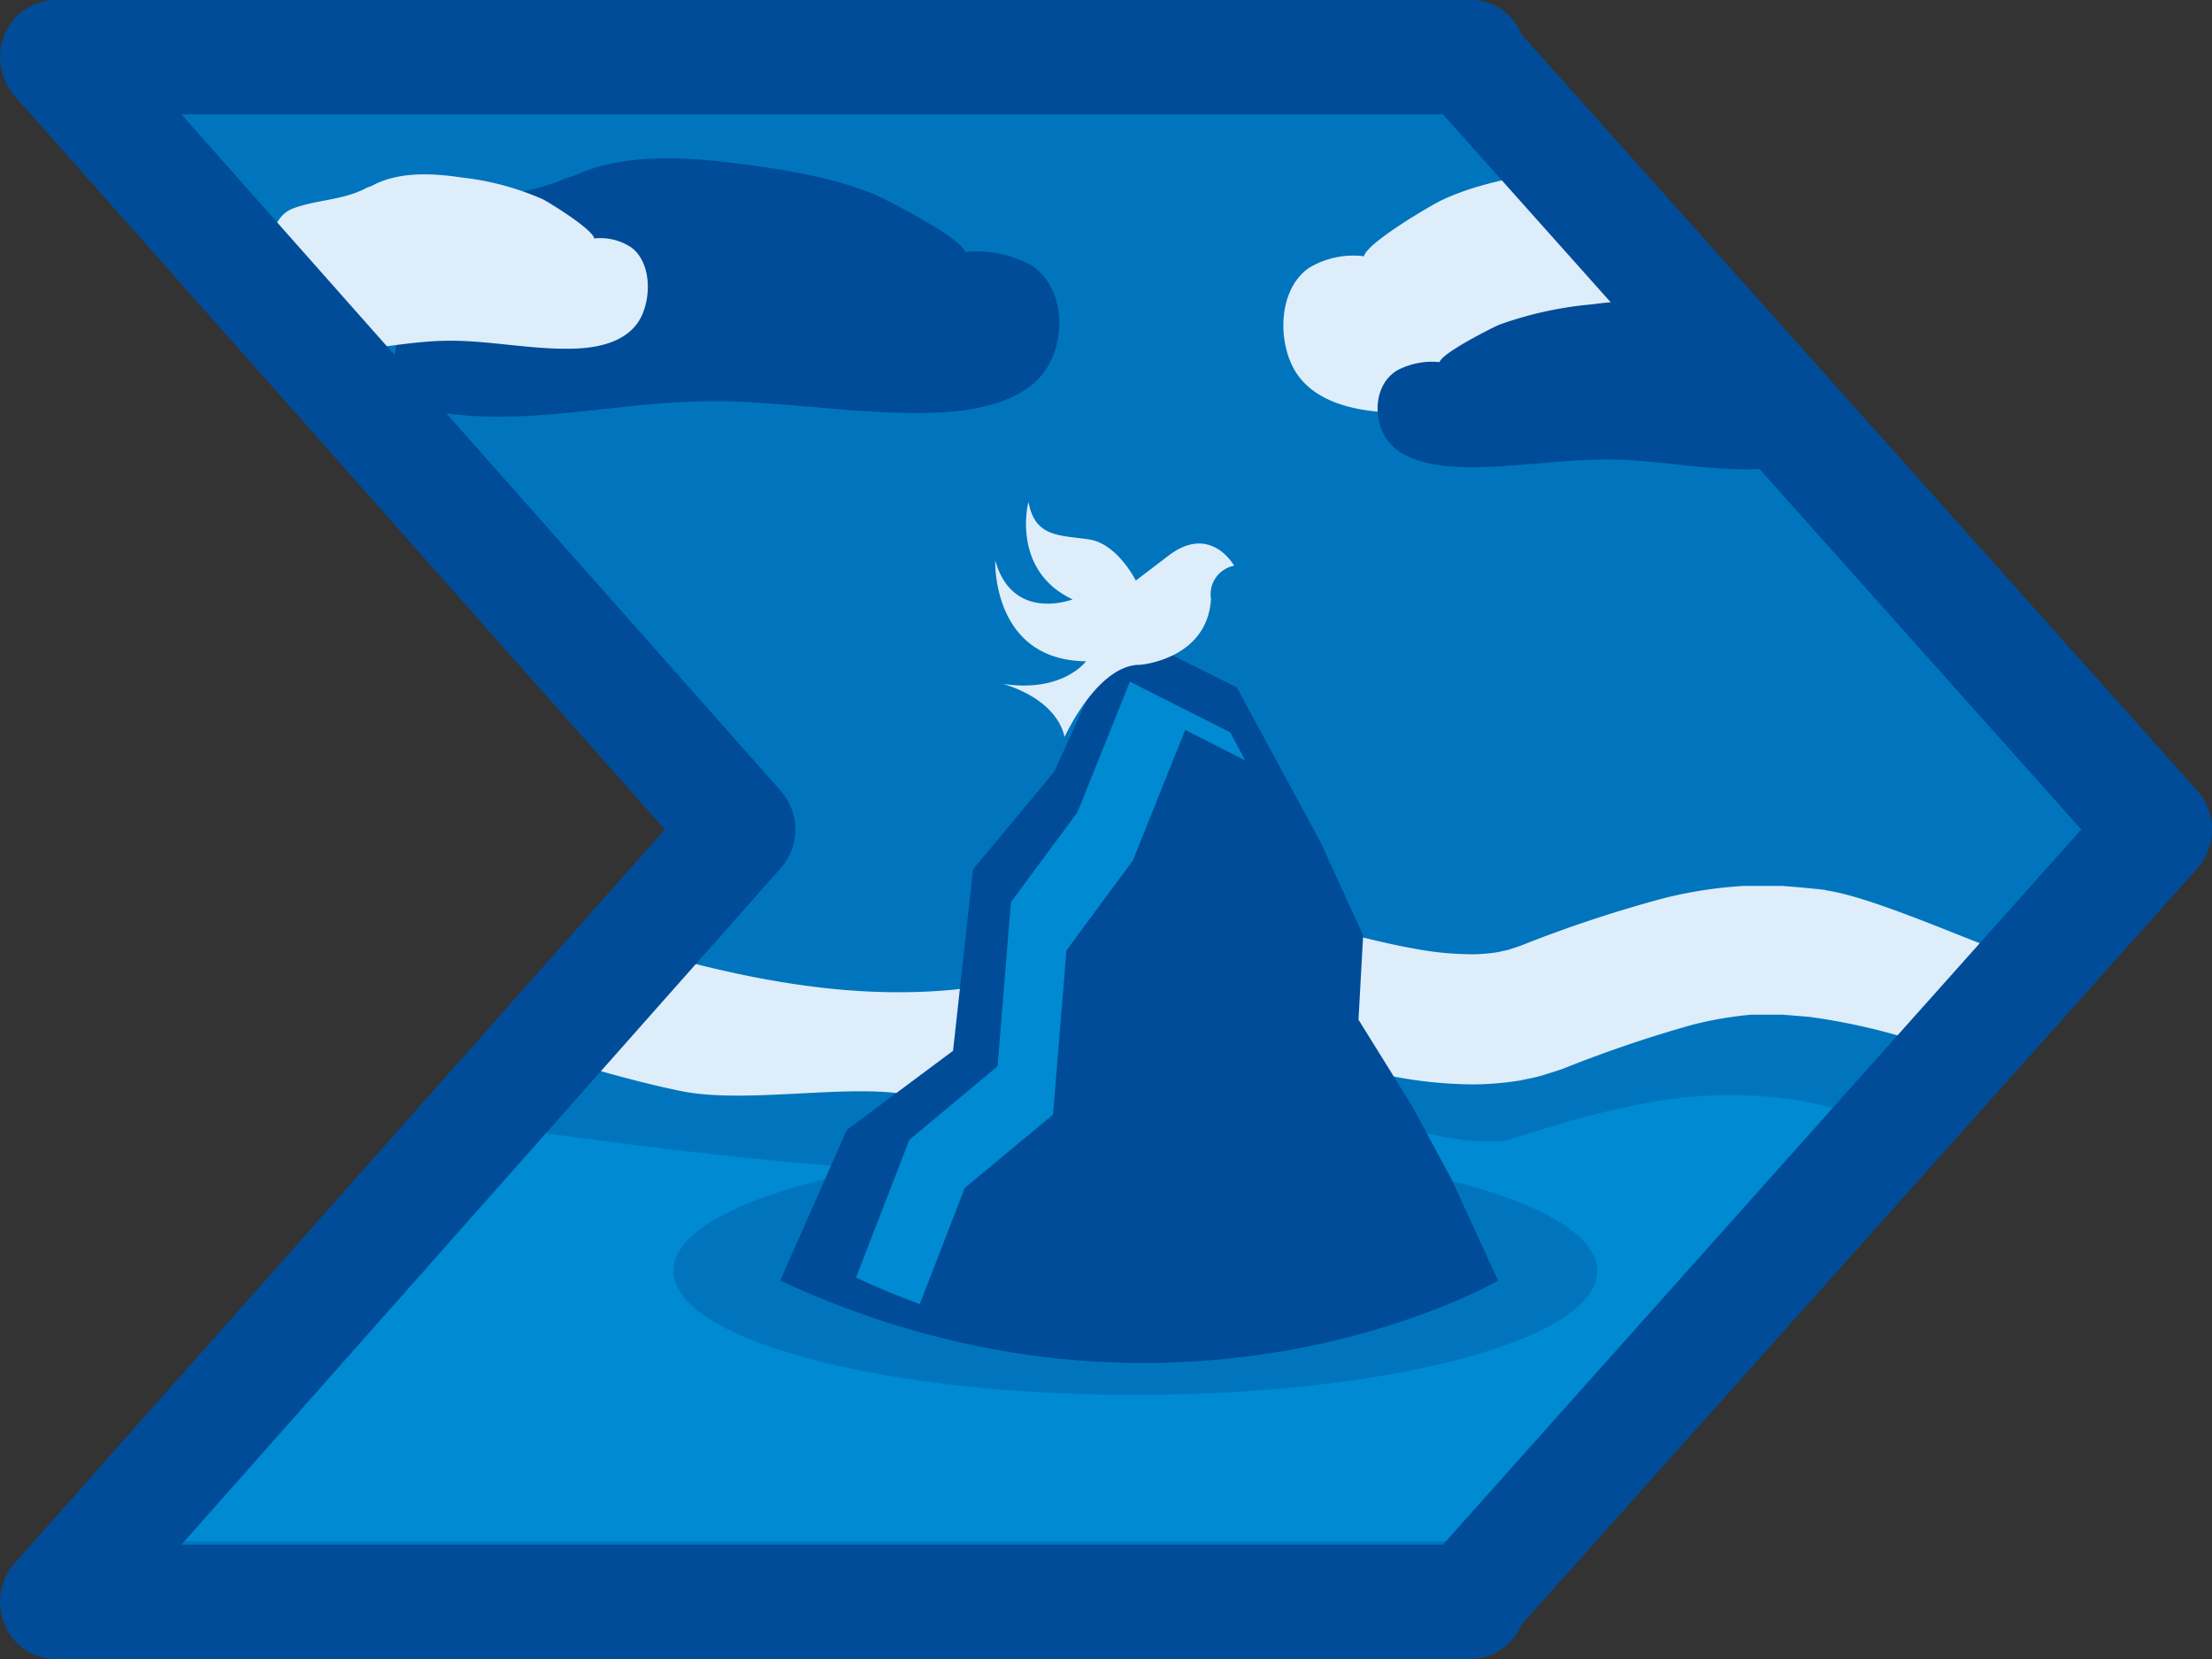 <svg id="Capa_1" data-name="Capa 1" xmlns="http://www.w3.org/2000/svg" viewBox="0 0 256 192"><rect x="0" y="0" width="256" height="192" fill="#333333" stroke="none"/><defs><style>.cls-1{fill:#0075be;}.cls-2{fill:#deedfa;}.cls-3{fill:#008ad1;}.cls-4{fill:#004c98;}</style></defs><title>ids</title><polygon class="cls-1" points="170.24 7.15 170.24 6.62 170 6.89 169.76 6.62 6.41 6.62 85.63 96 6.42 185.38 169.76 185.38 170 185.11 170.24 185.38 170.24 184.86 249.59 96 170.24 7.15"/><path class="cls-2" d="M211.28,103c-1.61-.19-3.34-.34-5-.47h-3.68l-.48,0-.3,0a49.89,49.89,0,0,0-9.29,1.43,150.09,150.09,0,0,0-16.32,5.4c-.76.3-1.06.36-1.45.5s-.85.19-1.27.31a20.14,20.14,0,0,1-2.92.27,36.54,36.54,0,0,1-6.77-.63c-4.78-.85-9.8-2.27-15.05-3.75-2.64-.73-5.33-1.49-8.31-2.07a35.91,35.91,0,0,0-4.88-.64,17.71,17.71,0,0,0-6.43.71,12.52,12.52,0,0,0-2,.87,12.19,12.19,0,0,0-2,1.43c-.32.3-.64.62-.94.93s-.3.31-.45.5l-.47.66c-.29.45-.57.93-.83,1.42-.1.2-.28.56-.3.64l-.09.23-.42,1.17a4.78,4.78,0,0,1-.92.56,16.33,16.33,0,0,1-2.54.79c-16.42,3.83-33,.09-49-4.94v14.36h-4c4.49,1.36,9,2.63,13.59,3.58,7,1.45,17.94-.58,25,.24a63.5,63.5,0,0,0,16.66,0,28,28,0,0,0,4.91-1.26,16.23,16.23,0,0,0,5.55-3.34,13,13,0,0,0,2.54-3.28,6.51,6.51,0,0,0,.49-1c.21,0,.45,0,.7,0a26.38,26.38,0,0,1,3,.53c2.24.54,4.71,1.26,7.24,2a146.4,146.4,0,0,0,16.42,4.43,50.06,50.06,0,0,0,9.48.92,36.48,36.48,0,0,0,5.21-.46c.92-.21,1.81-.34,2.73-.64s1.93-.59,2.45-.81a145.66,145.66,0,0,1,14.76-5,43.56,43.56,0,0,1,6.78-1.16l.24,0h.36l1,0,2,0,3.08.25A73.17,73.17,0,0,1,220,119.94l11.68-9.83c-4.58-1.57-15.06-6.31-20.4-7.08"/><path class="cls-3" d="M128.15,131l0-.16s0-.06,0-.08c0,.19,0,.32,0,.24"/><path class="cls-3" d="M129.32,124.73c.63-1,.56-.53,0,0"/><path class="cls-3" d="M160.8,126.24l0-.32c0,.13.05.38.07.56s0,.14,0,.22c0-.15,0-.31,0-.46"/><path class="cls-3" d="M160.82,126.17c0,.09,0,.18,0,.28l0-.21v-.31c0-.09,0,.17,0,.24"/><path class="cls-3" d="M155.47,159.45v0s0,.08,0,0Z"/><path class="cls-3" d="M155.54,158.8c0-.1.06-.14,0,0a.15.15,0,0,0,0,0"/><path class="cls-3" d="M171.77,156.7c0,.1,0,.2,0,.29v0l0-.21c0-.08,0-.19,0-.05"/><path class="cls-3" d="M119,101.55c0-.14.08-.23.06-.18a.69.69,0,0,1-.06.18"/><path class="cls-3" d="M134.32,99.22a2.41,2.41,0,0,1,0,.6l0-.55V99c0-.1,0,.18,0,.24"/><path class="cls-3" d="M134.3,100l0-.32c0,.24-.09-.85,0,.3v0Z"/><path class="cls-3" d="M193.43,160.38c6.25-5.73,12.58-13.27,20.31-16.94l.57-1.24c-.81-.3-1.69-.58-2.55-.86l5.34-11.55c-1.12-.41-2.28-.81-3.5-1.18-1.65-.49-3.46-.84-5.28-1.24a51.82,51.82,0,0,0-5.83-.59,53.06,53.06,0,0,0-12.09.9,104.43,104.43,0,0,0-11.12,2.77c-1.57.48-3.15,1-4.76,1.48a10.22,10.22,0,0,1-1.72.19,31.41,31.41,0,0,1-7.09-.83c-2.9-.63-6.14-1.52-9.65-2.57s-7.27-2.21-12-3.27a39.3,39.3,0,0,0-8.83-1,22.94,22.94,0,0,0-7.39,1.21,19.3,19.3,0,0,0-9.54,7.17c-.1.15-.17.28-.26.41,4.26-.29,8.74-.45,13.35-.45,29.53,0,53.47,6.41,53.47,14.32s-23.94,14.32-53.47,14.32S77.93,155,77.93,147.08c0-4.93,9.33-9.29,23.52-11.86-3.66-.18-7.38-.48-11-.82-6.85-.68-13.6-1.42-20-2.28-6-.76-11.79-1.57-17.17-2.32q-5.88,5.92-11.49,12.11l.08,0-3.56,7.71H34.69q-2.91,3.22-5.83,6.42a107.93,107.93,0,0,1-10,10.09v12.24h160c2.52-7.27,9.24-13.17,14.56-18"/><path class="cls-4" d="M129.52,72.77l13.62,6.79,9.74,18,4.88,10.71-.54,9.74,6.12,9.85,4.66,8.63,5.38,11.72s-36.93,21.45-83.09,0L98,130.77l12.3-9.16,2.31-21L122,89.33Z"/><path class="cls-3" d="M111.65,137.49,121.87,129l1.55-19L131.1,99.6l6.07-15.12L144.1,88l-1.71-3.24-11.63-5.87L124.7,94,117,104.4l-1.55,19-10.21,8.52-6.17,15.94c2.5,1.17,5,2.2,7.38,3.07Z"/><path class="cls-2" d="M119,58.19S117,66,124.13,69.37c0,0-6.94,2.7-8.95-4.52,0,0-.45,11.57,10.51,11.68,0,0-2.67,3.69-9.68,2.61,0,0,6.12,1.49,7.2,6.15,0,0,3.8-8.4,8.75-8.35,0,0,7.78-.61,8.19-7.63a3.37,3.37,0,0,1,2.68-3.84s-2.72-4.9-7.6-1.16l-3.78,2.88s-2.12-4.26-5.4-4.76-6.23-.18-7-4.24"/><path class="cls-4" d="M119.12,30.59a13.07,13.07,0,0,0-7.43-1.43c-.34-1.59-9.19-6.11-10.44-6.64-4.93-2.06-11.08-3-16.38-3.66-6.1-.76-13-1.06-18.49,1.5a6.5,6.5,0,0,0-1.11.36c-4.59,2-9.88,1.91-14.64,3.37-5.2,1.6-5.52,8.11-1.51,11.16a19.19,19.19,0,0,0-2.65,3.35c-1.94,3.11-.18,8.39,3.56,9,10.49,1.8,20.12-.84,30.63-1.14,9.11-.26,18.2,1.6,27.35,1.31,4.45-.14,10.83-1.08,13.34-5.5,2.1-3.71,1.67-9.36-2.23-11.72"/><path class="cls-2" d="M73,28.6a6.44,6.44,0,0,0-4.23-1c-.19-1.09-5.24-4.18-5.95-4.54a31.88,31.88,0,0,0-9.33-2.51c-3.48-.52-7.42-.73-10.53,1a2.82,2.82,0,0,0-.63.24c-2.62,1.38-5.64,1.31-8.35,2.31-3,1.1-3.15,5.56-.86,7.65a13,13,0,0,0-1.51,2.29c-1.11,2.12-.1,5.75,2,6.18,6,1.24,11.47-.57,17.46-.77,5.19-.18,10.36,1.09,15.58.89,2.53-.1,6.17-.74,7.6-3.76,1.2-2.55,1-6.41-1.27-8"/><path class="cls-2" d="M203.11,43.47A107.13,107.13,0,0,0,187,26.54c-2.58-2.19-5.59-3.85-7-6.78-4.35.64-9.24,1.54-13.21,3.44-1.08.51-8.63,4.91-8.93,6.46A9.94,9.94,0,0,0,151.5,31c-3.34,2.3-3.7,7.79-1.91,11.4,2.14,4.29,7.6,5.2,11.4,5.34,7.82.29,15.58-1.52,23.37-1.27,7.45.24,14.38,2,21.63,1.63a52.72,52.72,0,0,0-2.88-4.67"/><path class="cls-4" d="M203.68,51.75c-1.74-2-11.83-12.44-12.41-16.8a34.62,34.62,0,0,0-7,.27,42.82,42.82,0,0,0-10.78,2.37c-.83.35-6.65,3.29-6.88,4.32a8.67,8.67,0,0,0-4.89.94c-2.57,1.53-2.85,5.21-1.46,7.62,1.64,2.87,5.85,3.49,8.77,3.58,6,.18,12-1,18-.86,6.49.19,12.46,1.68,18.88.9-.76-.73-1.51-1.5-2.25-2.34"/><path class="cls-4" d="M21,178.76H167L240.87,96,167,13.24H21L90.36,91.53a6.76,6.76,0,0,1,0,8.94ZM170.24,192H6.42a6.41,6.41,0,0,1-5.87-3.95,6.79,6.79,0,0,1,1.15-7.14L76.94,96,1.68,11.09A6.81,6.81,0,0,1,.54,4,6.42,6.42,0,0,1,6.41,0H170a6.25,6.25,0,0,1,2.59.45A6.49,6.49,0,0,1,176.11,4L254.3,91.51a6.77,6.77,0,0,1,0,9L176.11,188a6.49,6.49,0,0,1-3.52,3.5,6.26,6.26,0,0,1-2.35.46"/></svg>